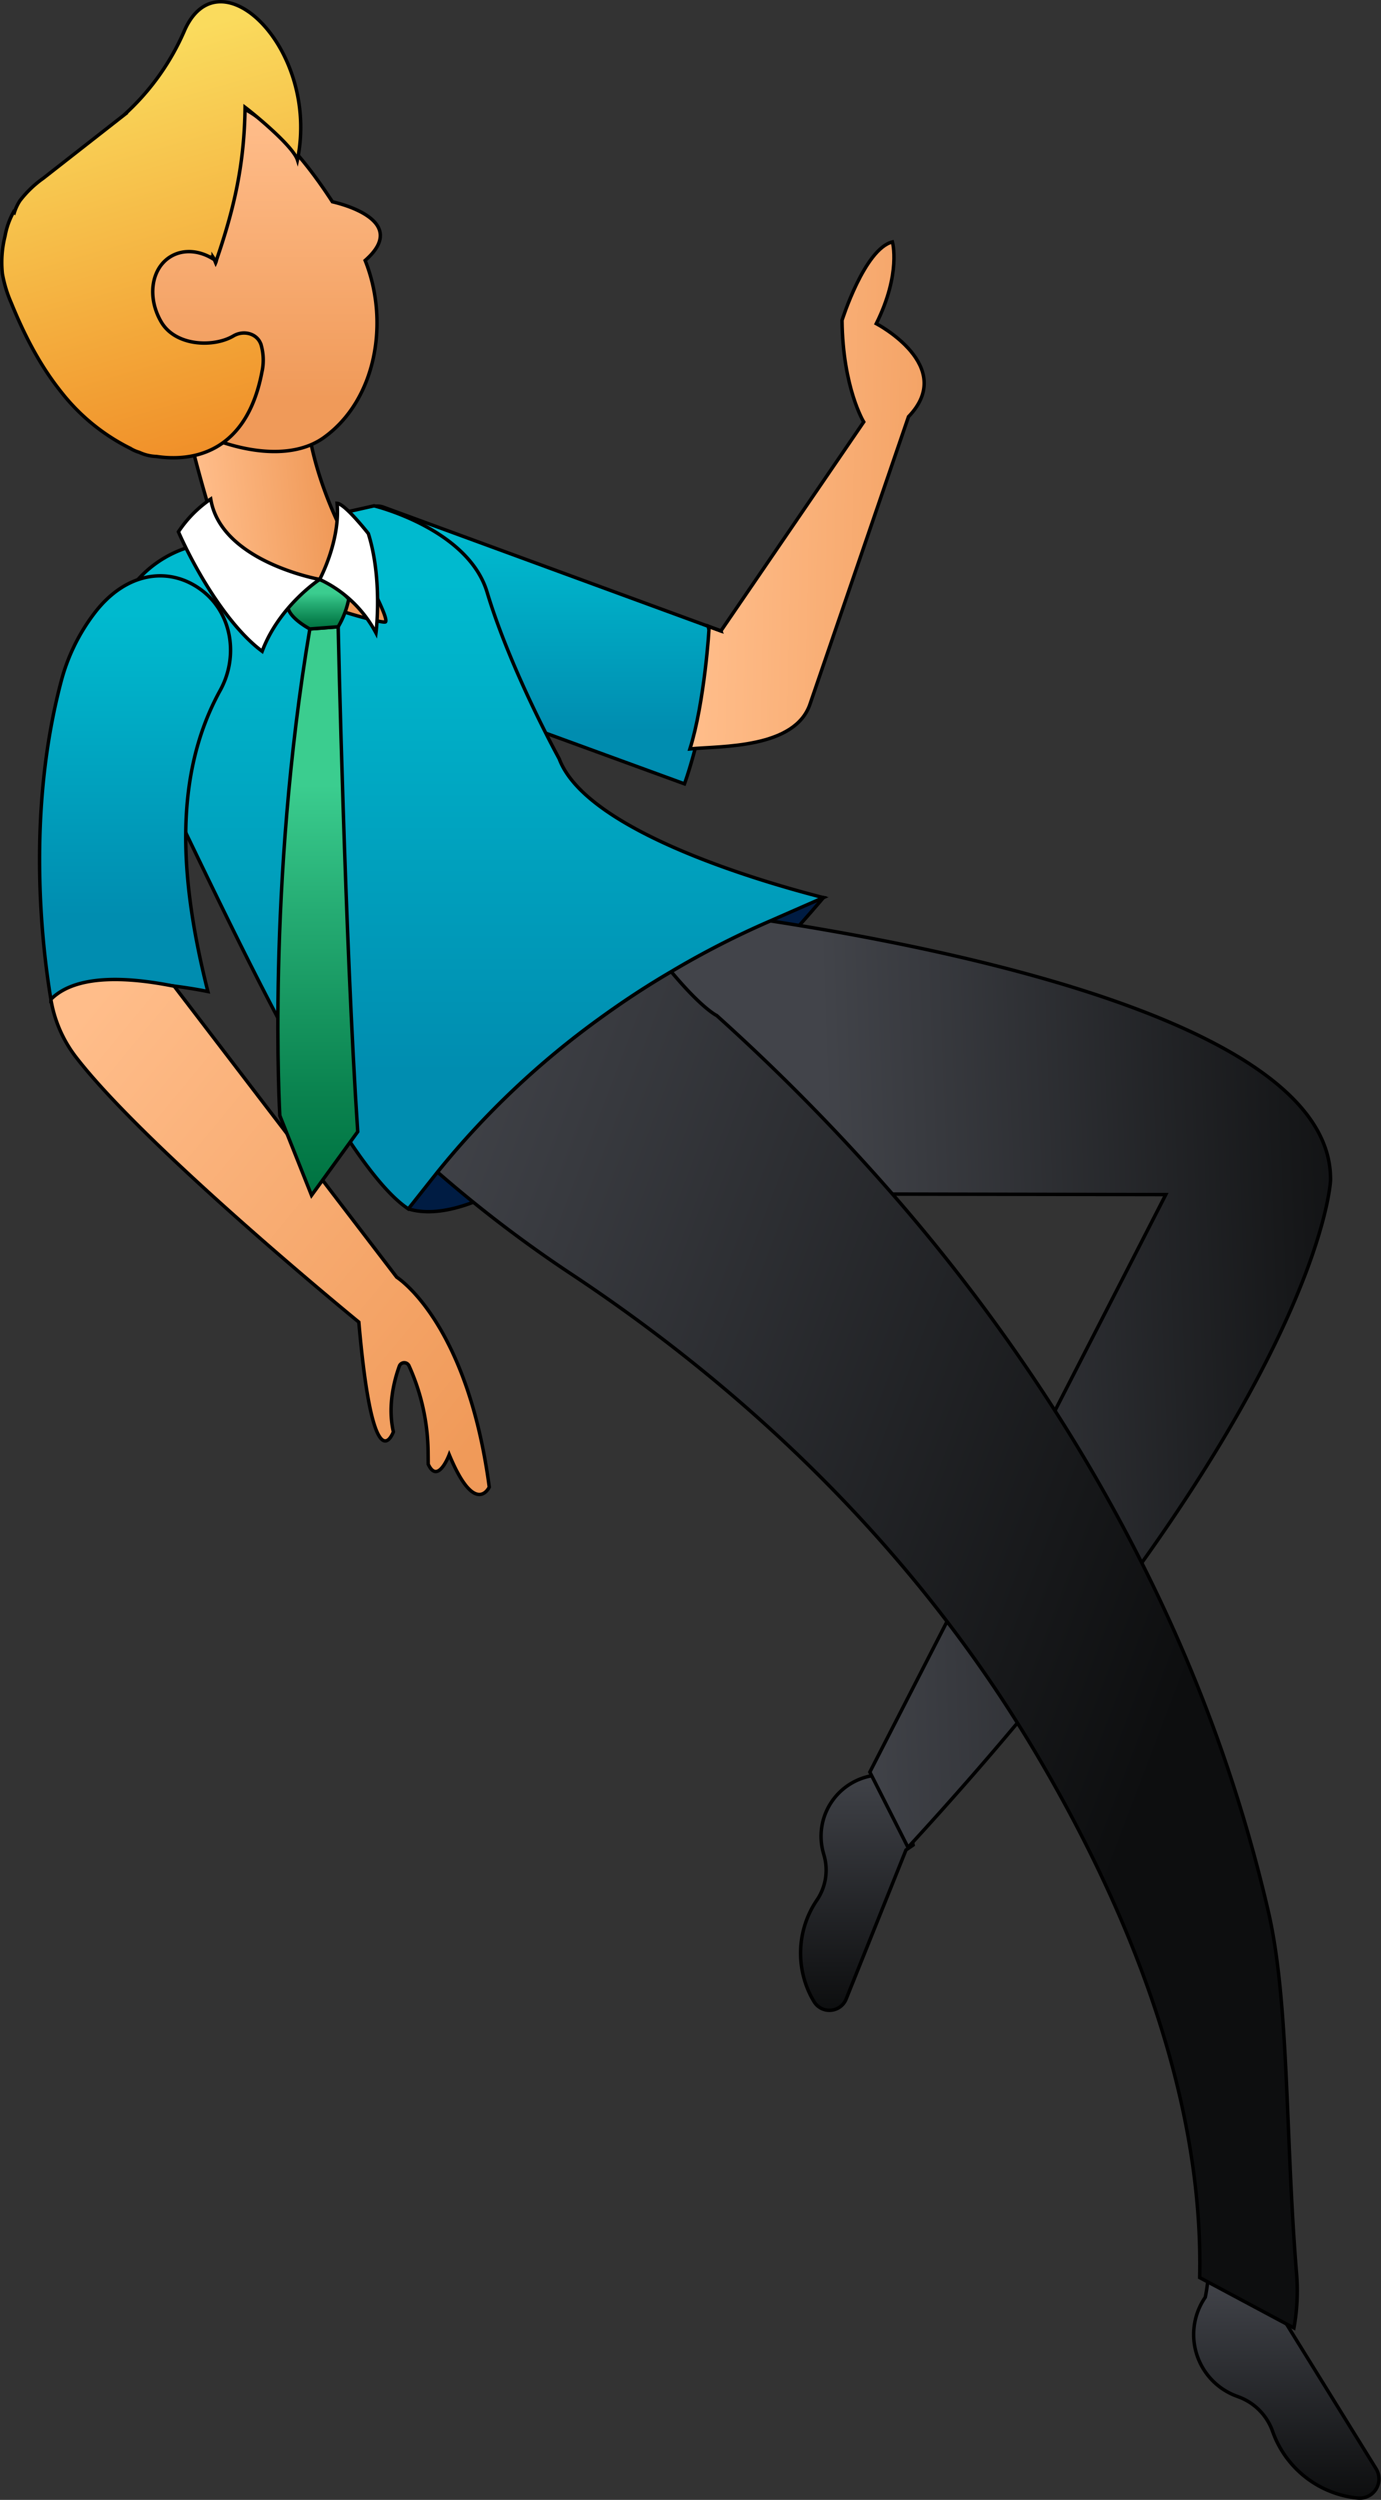 <svg xmlns="http://www.w3.org/2000/svg" xmlns:xlink="http://www.w3.org/1999/xlink" width="401.103" height="725.962" viewBox="0 0 401.103 725.962">
  <rect x="0" y="0" width="401.103" height="725.962" fill="#333333" stroke="none"/>
  <defs>
    <linearGradient id="linear-gradient" x1="0.5" x2="0.5" y2="1" gradientUnits="objectBoundingBox">
      <stop offset="0.106" stop-color="#00bacf"/>
      <stop offset="0.809" stop-color="#008db0"/>
    </linearGradient>
    <linearGradient id="linear-gradient-2" x1="-0.096" y1="0.475" x2="1.412" y2="0.544" gradientUnits="objectBoundingBox">
      <stop offset="0.092" stop-color="#ffbd8a"/>
      <stop offset="0.844" stop-color="#f09a59"/>
    </linearGradient>
    <linearGradient id="linear-gradient-3" x1="0.5" x2="0.5" y2="1" gradientUnits="objectBoundingBox">
      <stop offset="0" stop-color="#42444a"/>
      <stop offset="1" stop-color="#0d0e0f"/>
    </linearGradient>
    <linearGradient id="linear-gradient-4" x1="0.345" y1="0.5" x2="1.092" y2="0.465" xlink:href="#linear-gradient-3"/>
    <linearGradient id="linear-gradient-6" x1="-0.043" y1="0.113" x2="0.814" y2="0.621" xlink:href="#linear-gradient-3"/>
    <linearGradient id="linear-gradient-8" x1="0.063" y1="0.558" x2="0.829" y2="0.456" xlink:href="#linear-gradient-2"/>
    <linearGradient id="linear-gradient-9" x1="0.5" y1="0" x2="0.5" y2="1" xlink:href="#linear-gradient-2"/>
    <linearGradient id="linear-gradient-10" x1="0.436" y1="-0.073" x2="0.629" y2="1" gradientUnits="objectBoundingBox">
      <stop offset="0" stop-color="#fadb5d"/>
      <stop offset="0.23" stop-color="#fadb5d"/>
      <stop offset="1" stop-color="#f08e28"/>
    </linearGradient>
    <linearGradient id="linear-gradient-12" x1="0.007" y1="-0.069" x2="1.116" y2="1.064" xlink:href="#linear-gradient-2"/>
    <linearGradient id="linear-gradient-13" x1="0.5" x2="0.5" y2="1" gradientUnits="objectBoundingBox">
      <stop offset="0" stop-color="#3bcd8f"/>
      <stop offset="0.277" stop-color="#3bcd8f"/>
      <stop offset="0.5" stop-color="#25ac73"/>
      <stop offset="0.821" stop-color="#0a834f"/>
      <stop offset="0.986" stop-color="#007442"/>
      <stop offset="1" stop-color="#007442"/>
    </linearGradient>
  </defs>
  <g id="Group_622" data-name="Group 622" transform="translate(-109.846 -2121.545)">
    <g id="Group_550" data-name="Group 550" transform="translate(68 1934.015)">
      <g id="Group_75" data-name="Group 75" transform="translate(146.609 263.792)">
        <path id="Path_98" data-name="Path 98" d="M175.239,248.855,80.663,214.168a4.913,4.913,0,0,0-6.509,5.579l8.751,43.659,85.19,31.117C171.814,284.157,178.333,257.363,175.239,248.855Z" transform="translate(-74.054 -143.154)" stroke="#000" stroke-width="1" fill="url(#linear-gradient)"/>
        <path id="Path_99" data-name="Path 99" d="M161.948,186.344c-8.106,2.027-14.636,22.777-14.636,22.777.225,19.59,6.3,29.5,6.3,29.5l-41.484,60.695-3.432-1.259c.1.237-1.325,22.056-5.559,35.522,8.995-.9,30.65,0,34.943-13.206l28.54-83.275c14.2-14.723-9.353-27.021-9.353-27.021C164.546,195.438,161.948,186.344,161.948,186.344Z" transform="translate(-7.515 -192.353)" stroke="#000" stroke-width="1" fill="url(#linear-gradient-2)"/>
        <path id="Path_100" data-name="Path 100" d="M108.254,225.753,104.83,224.5l.008.026,3.427,1.257Z" transform="translate(-3.652 -118.822)" fill="#322b6f" stroke="#000" stroke-width="1"/>
      </g>
      <path id="Path_101" data-name="Path 101" d="M204.1,249.757s-84.845,101.27-120.551,90.385l-7.6-11.286,111.03-80.982Z" transform="translate(76.903 198.444)" fill="#001c43" stroke="#000" stroke-width="1"/>
      <g id="Group_76" data-name="Group 76" transform="translate(207.7 454.943)">
        <path id="Path_102" data-name="Path 102" d="M116.8,393.438c-.273-.467-.549-.934-.8-1.41A27.4,27.4,0,0,1,117.646,364a15.493,15.493,0,0,0,2.186-12.621l-.395-1.43a17.855,17.855,0,0,1,16.724-22.339s.707-.306,2-.977c.707-.368,1.552-.838,2.584-1.44l4.852,22.812c-.677.48-1.371.937-2.074,1.433l-17.371,43.267A5.229,5.229,0,0,1,116.8,393.438Z" transform="translate(-46.243 -79.615)" stroke="#000" stroke-width="1" fill="url(#linear-gradient-3)"/>
        <path id="Path_103" data-name="Path 103" d="M190.506,519.57c11.664-12.687,22.217-24.735,31.781-36.156,14.13-16.868,26.054-32.346,36.107-46.486,53.232-74.548,54.833-111.02,54.833-111.02.694-43.659-101.944-66.014-162.73-75.41a259.375,259.375,0,0,0-28.776,14.738c-7.44,4.363-14.314,8.922-20.593,13.492L92.636,329.7l93.36.145,79.378.148-32.182,62.759-31.35,61.208-22.418,43.728Z" transform="translate(-92.636 -250.497)" stroke="#000" stroke-width="1" fill="url(#linear-gradient-4)"/>
      </g>
      <g id="Group_78" data-name="Group 78" transform="translate(168.91 469.681)">
        <path id="Path_104" data-name="Path 104" d="M195.352,434.184c-.572-.059-1.147-.118-1.719-.207a29.242,29.242,0,0,1-23.052-19.144,16.538,16.538,0,0,0-9.465-9.866l-1.479-.565a19.064,19.064,0,0,1-8.623-28.516s.187-.8.424-2.331c.132-.842.26-1.864.4-3.136l22.684,10.267c-.016.888-.062,1.772-.082,2.689L200.641,425.7A5.581,5.581,0,0,1,195.352,434.184Z" transform="translate(71.979 9.092)" stroke="#000" stroke-width="1" fill="url(#linear-gradient-3)"/>
        <g id="Group_77" data-name="Group 77">
          <path id="Path_105" data-name="Path 105" d="M253.525,480.059c-1.4-2.331-2.8-4.612-4.248-6.9q-9.562-15.213-20.445-29.456c-30.019-39.342-67.115-72.961-108.555-100.51A369.7,369.7,0,0,1,80.837,313.2a244.7,244.7,0,0,1,47.282-44.727c6.279-4.57,13.153-9.13,20.593-13.492,9.037,10.832,13.226,12.756,13.226,12.756a601.422,601.422,0,0,1,51.049,51.851,534.014,534.014,0,0,1,47.2,62.907,490.815,490.815,0,0,1,25.2,44.178,448.427,448.427,0,0,1,36.834,101.543c6,26.31,4.862,64.643,8.087,104.357a60.742,60.742,0,0,1-.717,16.293l-27.382-14.633C303.4,581.476,281.548,526.8,253.525,480.059Z" transform="translate(-80.837 -254.98)" stroke="#000" stroke-width="1" fill="url(#linear-gradient-6)"/>
        </g>
      </g>
      <path id="Path_106" data-name="Path 106" d="M259.361,327.617l-15.455,6.776A250.529,250.529,0,0,0,215.153,349.1c-7.446,4.34-14.324,8.926-20.606,13.476a244.22,244.22,0,0,0-47.275,44.737L138.8,418.008c-9.386-6.174-21.662-25.544-34.046-48.228-1.447-2.646-2.86-5.329-4.271-8.045-18.591-35.318-36.446-75.643-43.642-87.11A32.8,32.8,0,0,1,81.084,224.6l47.771-10.76s27.343,6.631,32.846,25.156c6.881,22.862,20.922,48.3,20.922,48.3C190.49,308.424,242.108,323.208,259.361,327.617Z" transform="translate(21.642 120.58)" stroke="#000" stroke-width="1" fill="url(#linear-gradient)"/>
      <g id="Group_79" data-name="Group 79" transform="translate(91.745 290.572)">
        <path id="Path_109" data-name="Path 109" d="M57.365,200.5a441.68,441.68,0,0,0,12.092,48.728c.671,2.081,1.361,4.146,2.078,6.167,4.073,11.539,46.966,23.654,47.9,22.651,1.108-1.19-7.242-16.257-8.193-17.917-6.325-11.02-15.987-31.35-14.9-51.2Z" transform="translate(-57.365 -200.499)" stroke="#000" stroke-width="1" fill="url(#linear-gradient-8)"/>
      </g>
      <g id="Group_89" data-name="Group 89" transform="translate(67.26 215.303)">
        <g id="Group_88" data-name="Group 88">
          <path id="Path_110" data-name="Path 110" d="M60.673,255.006c-8.965-14.347-12.828-31.544-9.665-48.166,2.051-10.777,6.43-19.886,13.206-23.9,16.06-9.5,34.315-9.241,56.832,25.492.039.01,23.4,4.879,9.517,17.036,7.154,17.881,3.156,40.565-12,51.43-8.124,5.819-20.675,4.892-32.57.27a50.687,50.687,0,0,1-24.354-20.62Z" transform="translate(-49.917 -177.604)" stroke="#000" stroke-width="1" fill="url(#linear-gradient-9)"/>
        </g>
      </g>
      <path id="Path_114" data-name="Path 114" d="M128.233,215.248c-1.236-3.883-11.786-12.667-15.208-15.277-.21,16.333-3.034,29.072-8.4,44.628a2.243,2.243,0,0,1-.141.46c-.105-.247-.21-.529-.316-.776-.141-.247-.283-.529-.424-.743V244c-3.915-2.436-8.5-2.893-12.174-.776-5.786,3.35-7.091,11.855-2.926,19.015,4.126,7.127,15.169,7.515,20.922,4.165l.066-.039c3.067-1.811,7.164-.671,8.1,2.768a16.258,16.258,0,0,1,.3,7.183.131.131,0,0,1-.033.105c-4.448,24.38-20.748,26.461-30.7,24.946a12.8,12.8,0,0,1-4.691-1.059c-.109-.036-.214-.105-.319-.141a11.178,11.178,0,0,1-2.505-1.095l-.036-.033A58.57,58.57,0,0,1,59.5,282.491c-6.138-7.69-10.655-16.546-14.36-25.649a36.858,36.858,0,0,1-2.61-8.607,31.441,31.441,0,0,1,.776-10.869,22.811,22.811,0,0,1,2.505-7.055l.214.178a13.89,13.89,0,0,1,1.621-3.422,31.505,31.505,0,0,1,6.812-6.529c2.469-1.94,20.11-15.734,23.25-18.2a70.877,70.877,0,0,0,17.6-24.38C105.336,154.421,134.864,182.964,128.233,215.248Z" transform="translate(0 18.723)" stroke="#000" stroke-width="1" fill="url(#linear-gradient-10)"/>
      <path id="Path_115" data-name="Path 115" d="M61.6,192.43a2.244,2.244,0,0,1-.141.46c-.105-.247-.21-.529-.316-.776A5.522,5.522,0,0,0,61.6,192.43Z" transform="translate(43.027 70.892)" fill="#ff9380" stroke="#000" stroke-width="1"/>
      <g id="Group_90" data-name="Group 90" transform="translate(53.337 354.752)">
        <path id="Path_116" data-name="Path 116" d="M48.972,343.015c7.009-7.055,31.028-5.208,45.6-2.275-8.156-32.29-10.165-62.516,3.57-87.455,5.365-9.738,3.531-22.319-5.319-29.046-9.041-6.874-21.652-5.773-31.1,6.48l-.141.187a56.078,56.078,0,0,0-9.636,19.778C41.845,288.954,46.378,327.435,48.972,343.015Z" transform="translate(-45.682 -220.021)" stroke="#000" stroke-width="1" fill="url(#linear-gradient)"/>
        <path id="Path_117" data-name="Path 117" d="M53.794,278c20.393,26.6,82.327,77.175,82.327,77.175,4.165,48.117,10.034,31.863,10.034,31.863-1.71-7.548.25-14.965,1.729-19.078a1.519,1.519,0,0,1,2.788-.138l.026.053a62.141,62.141,0,0,1,5.546,25.3l.033,3.255c2.785,6.089,6.1-2.758,6.1-2.758,7.565,18.262,11.631,9.412,11.631,9.412-6.407-48.182-26.876-60.954-26.876-60.954l-64.627-84.5c-14.574-2.929-28.819-3.235-35.828,3.82A37.464,37.464,0,0,0,53.794,278Z" transform="translate(-43.393 -138.457)" stroke="#000" stroke-width="1" fill="url(#linear-gradient-12)"/>
      </g>
    </g>
    <path id="Path_3019" data-name="Path 3019" d="M602.235,260.162s1.966,91.165,5.678,146.623L594.5,425.27l-9.213-23.153s-3.894-66.885,8.716-141.32Z" transform="translate(-394.168 2043.4)" stroke="#000" stroke-width="1" fill="url(#linear-gradient-13)"/>
    <path id="Path_3020" data-name="Path 3020" d="M602.877,263.416l-.315,1.254a25.494,25.494,0,0,1-2.773,6.755h0l-8.229.635s-5.59-2.933-6.33-6.081,9.179-8.307,9.179-8.307l1.2.469a17.953,17.953,0,0,1,7.164,5.153Z" transform="translate(-391.723 2032.137)" stroke="#000" stroke-width="1" fill="url(#linear-gradient-13)"/>
    <path id="Path_3021" data-name="Path 3021" d="M596.108,253.446a34.349,34.349,0,0,0-9.384,9.511c4.231,9.677,13.791,26.87,24.324,34.7,4.921-13.2,16.7-20.872,16.7-20.872S599.052,271.678,596.108,253.446Z" transform="translate(-425.057 2013.023)" fill="#fff" stroke="#000" stroke-width="1"/>
    <path id="Path_3022" data-name="Path 3022" d="M583.678,275.778a35.317,35.317,0,0,1,16.36,15.548s1.971-15.531-2.22-28.858c0,0-6.738-8.621-9.069-8.8C589.71,264.649,583.678,275.778,583.678,275.778Z" transform="translate(-380.991 2014.031)" fill="#fff" stroke="#000" stroke-width="1"/>
  </g>
</svg>
